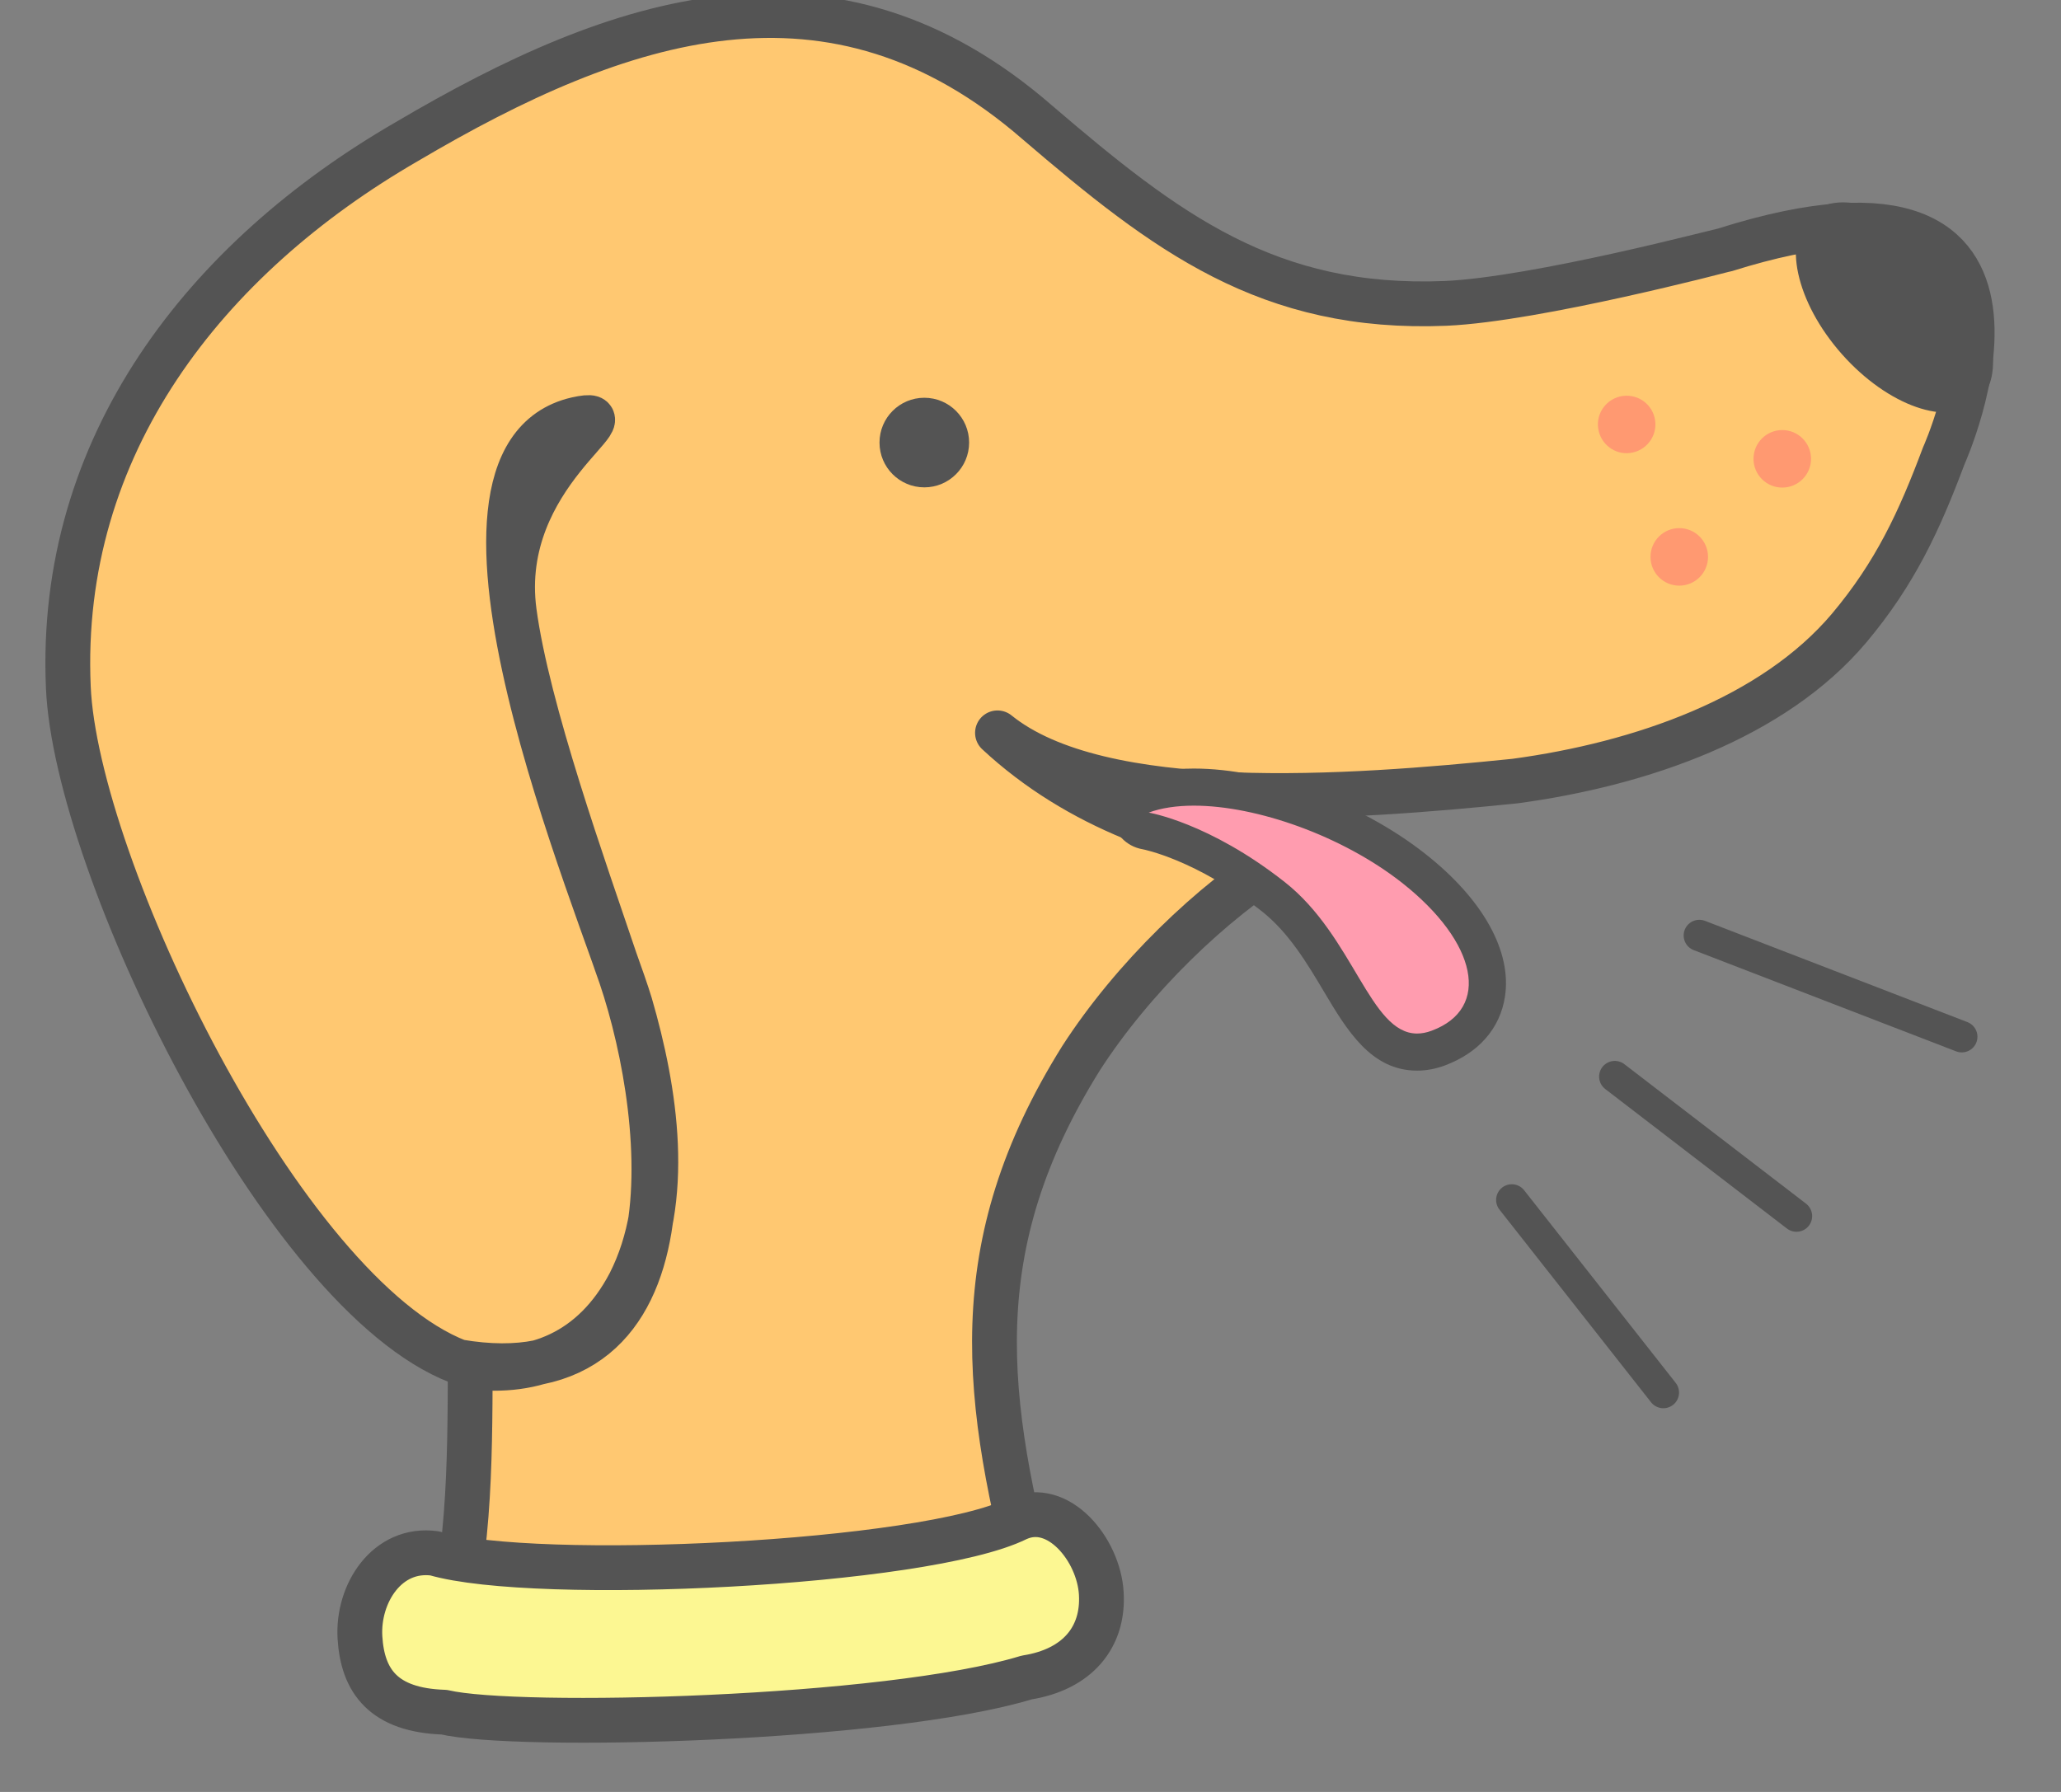 <?xml version="1.0" encoding="utf-8"?>
<!-- Generator: Adobe Illustrator 16.0.0, SVG Export Plug-In . SVG Version: 6.00 Build 0)  -->
<!DOCTYPE svg PUBLIC "-//W3C//DTD SVG 1.1//EN" "http://www.w3.org/Graphics/SVG/1.1/DTD/svg11.dtd">
<svg version="1.1" id="Layer_1" xmlns="http://www.w3.org/2000/svg" xmlns:xlink="http://www.w3.org/1999/xlink" x="0px" y="0px"
	 width="46px" height="40px" viewBox="0 0 46 40" enable-background="new 0 0 46 40" xml:space="preserve">
<rect x="0" y="0" width="46" height="40" fill="#808080" stroke="none"/>
<g>
	<path fill="#FFC871" stroke="#545454" stroke-linecap="round" stroke-linejoin="round" stroke-miterlimit="10" d="M41.27,14.022
		c-1.693,2.004-4.637,3.032-7.453,3.413c-3.707,0.379-9.25,0.79-11.554-1.076l0,0c1.789,1.665,4.117,2.475,6.394,2.775
		c-1.619,1-3.373,2.698-4.525,4.482c-2.636,4.219-2.185,7.599-0.972,12.15c0,0,0,0,0.007,0.06c-4.312,1.178-8.92,1.493-13.364,1.242
		c0.686-2.089,0.684-4.382,0.693-6.558c1.414,0.175,2.74-0.305,3.557-1.863c0.959-1.88,0.573-4.304,0.015-6.225
		c-0.648-2.146-4.95-12.2-1.199-13.062c1.408-0.309-1.803,1.206-1.392,4.292c0.293,2.195,1.574,5.764,2.276,7.847
		c1.117,3.025,2.029,9.847-3.525,8.897c-3.949-1.526-8.534-11.092-8.703-15.056C1.289,9.94,4.594,5.754,9.078,3.162
		c4.76-2.81,9.497-4.408,14.074-0.43c2.868,2.456,5.155,4.204,9.118,4.04c2.039-0.092,6.184-1.19,6.24-1.198
		c8.1-2.549,4.873,4.602,4.873,4.602C42.838,11.631,42.299,12.797,41.27,14.022z"/>
	<g>
		<path fill="#FF9CAF" d="M31.631,23.486c-0.797,0-1.25-0.765-1.73-1.571c-0.383-0.647-0.818-1.379-1.48-1.9
			c-1.576-1.238-2.836-1.465-2.846-1.467c-0.188-0.032-0.328-0.184-0.346-0.37c-0.018-0.188,0.094-0.362,0.268-0.427
			c0.324-0.121,0.711-0.181,1.15-0.181c1.529,0,3.545,0.745,4.904,1.81c1.172,0.921,1.766,1.945,1.631,2.807
			c-0.084,0.554-0.469,0.981-1.078,1.21C31.943,23.455,31.785,23.486,31.631,23.486L31.631,23.486z"/>
		<path fill="#545454" d="M26.646,17.984c1.402,0,3.314,0.675,4.646,1.722c1.689,1.33,1.988,2.808,0.664,3.301
			c-0.117,0.044-0.225,0.064-0.328,0.064c-1.053,0-1.412-2.167-2.953-3.381c-1.693-1.333-3.037-1.551-3.037-1.551
			C25.922,18.034,26.266,17.984,26.646,17.984 M26.646,17.156c-0.492,0-0.926,0.07-1.295,0.207
			c-0.354,0.131-0.572,0.483-0.537,0.857c0.035,0.374,0.32,0.676,0.691,0.738c0.004,0.001,1.18,0.223,2.658,1.384
			c0.6,0.473,1.016,1.169,1.381,1.784c0.518,0.871,1.055,1.773,2.086,1.773c0.203,0,0.412-0.039,0.617-0.115
			c0.756-0.282,1.232-0.826,1.342-1.533c0.158-1.016-0.492-2.182-1.785-3.197C30.359,17.918,28.287,17.156,26.646,17.156
			L26.646,17.156z"/>
	</g>
	<path fill="#FF9971" d="M36.219,8.839c0.354-0.047,0.676,0.198,0.723,0.551c0.047,0.35-0.201,0.674-0.555,0.721
		c-0.346,0.047-0.67-0.2-0.717-0.552C35.621,9.208,35.871,8.887,36.219,8.839z"/>
	<circle fill="#FF9971" cx="39.779" cy="10.242" r="0.642"/>
	<circle fill="#FF9971" cx="37.48" cy="12.431" r="0.642"/>
	
		<ellipse transform="matrix(-0.749 0.663 -0.663 -0.749 78.494 -16.045)" fill="#545454" cx="42.286" cy="6.846" rx="1.569" ry="2.806"/>
</g>
<path fill="#FCF792" stroke="#545454" stroke-linecap="round" stroke-linejoin="round" stroke-miterlimit="10" d="M24.58,35.568
	c0.059,0.979-0.533,1.7-1.667,1.878c-3.121,0.951-11.38,1.156-13,0.774c-1.348-0.044-1.82-0.688-1.879-1.667l0,0
	c-0.059-0.979,0.605-2.023,1.668-1.878c2.254,0.66,10.933,0.247,13-0.772C23.617,33.48,24.523,34.59,24.58,35.568L24.58,35.568z"/>
<line fill="none" stroke="#545454" stroke-width="0.7" stroke-linecap="round" stroke-linejoin="round" stroke-miterlimit="10" x1="36.041" y1="24.032" x2="40.096" y2="27.146"/>
<line fill="none" stroke="#545454" stroke-width="0.7" stroke-linecap="round" stroke-linejoin="round" stroke-miterlimit="10" x1="33.742" y1="26.785" x2="37.125" y2="31.085"/>
<line fill="none" stroke="#545454" stroke-width="0.7" stroke-linecap="round" stroke-linejoin="round" stroke-miterlimit="10" x1="37.928" y1="20.882" x2="43.785" y2="23.142"/>
<circle fill="#545454" cx="20.63" cy="9.879" r="1"/>
</svg>
